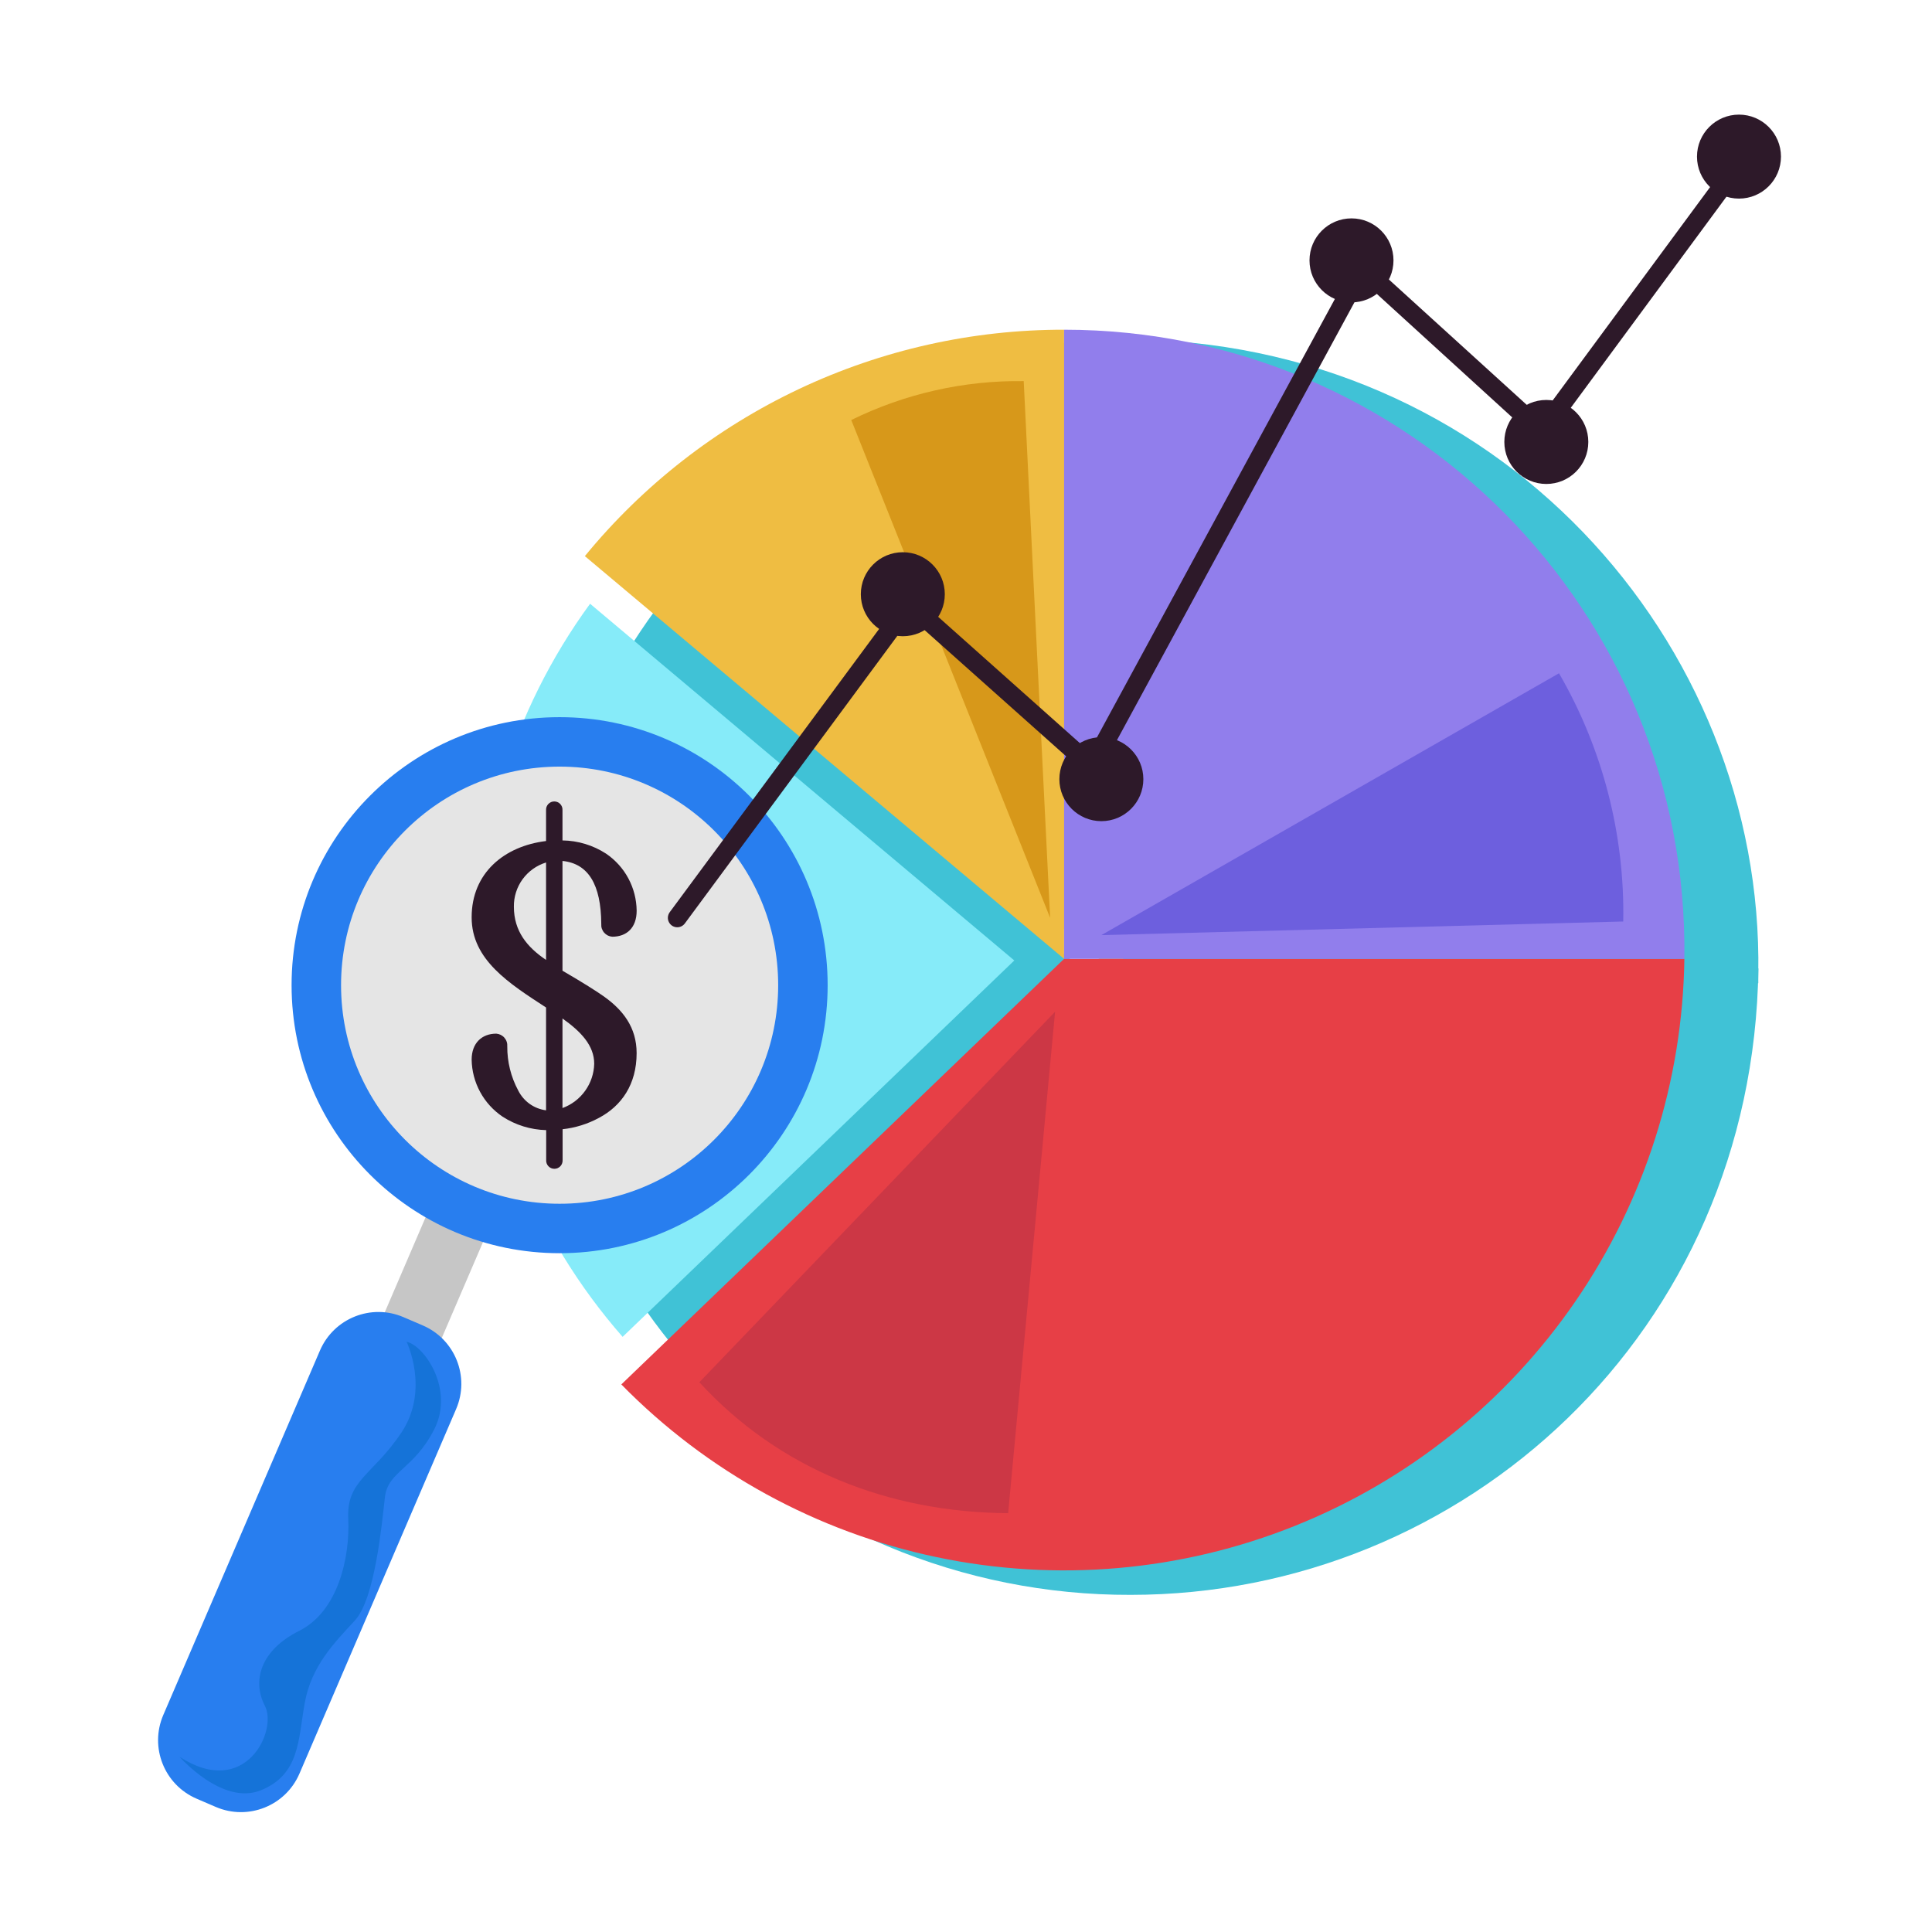 <svg width="64" height="64" viewBox="0 0 64 64" fill="none" xmlns="http://www.w3.org/2000/svg">
<path d="M37.454 52.832C34.688 52.84 31.949 52.293 29.399 51.222C26.849 50.151 24.541 48.579 22.61 46.598L22.436 46.421L37.355 32.082H58.249C58.084 44.136 48.499 52.832 37.454 52.832Z" fill="#40C2D6"/>
<path d="M21.239 19.014L21.393 18.826C23.341 16.451 25.793 14.539 28.57 13.227C31.348 11.915 34.382 11.236 37.454 11.24H37.704V32.854L21.239 19.014Z" fill="#EFBD42"/>
<path d="M37.209 32.573V11.24C49.598 11.24 58.428 21.284 58.246 32.24V32.57L37.209 32.573Z" fill="#40C2D6"/>
<path d="M21.708 20.21L36.169 32.375L22.816 45.205C16.352 37.847 16.204 27.75 21.708 20.21Z" fill="#40C2D6"/>
<path d="M20.582 45.861C23.422 48.757 27.056 50.748 31.026 51.582C34.995 52.416 39.123 52.057 42.889 50.549C46.654 49.042 49.89 46.453 52.187 43.11C54.484 39.767 55.74 35.819 55.797 31.763H35.249L20.582 45.861Z" fill="#E73F46"/>
<path d="M35.249 10.922C32.213 10.918 29.213 11.589 26.468 12.886C23.723 14.183 21.299 16.074 19.374 18.422L35.249 31.763V10.922Z" fill="#EFBD42"/>
<path d="M35.249 10.922V31.763H55.797C55.956 20.226 46.644 10.922 35.249 10.922Z" fill="#917EEC"/>
<path d="M20.625 44.285C17.712 40.962 16.019 36.746 15.823 32.332C15.627 27.917 16.941 23.568 19.547 20L33.6 31.817L20.625 44.285Z" fill="#86EBF9"/>
<path d="M15.424 37.24L17.327 38.058L11.144 52.444L9.241 51.626L15.424 37.24Z" fill="#C6C6C6"/>
<path d="M14.006 43.907L13.368 43.633C12.299 43.173 11.059 43.668 10.599 44.738L5.408 56.814C4.949 57.884 5.443 59.124 6.513 59.584L7.15 59.858C8.22 60.317 9.46 59.823 9.92 58.753L15.11 46.676C15.57 45.607 15.076 44.367 14.006 43.907Z" fill="#287EEF"/>
<path d="M18.538 41.514C23.442 41.514 27.417 37.539 27.417 32.636C27.417 27.732 23.442 23.757 18.538 23.757C13.634 23.757 9.659 27.732 9.659 32.636C9.659 37.539 13.634 41.514 18.538 41.514Z" fill="#287EEF"/>
<path d="M18.538 39.876C22.536 39.876 25.778 36.634 25.778 32.636C25.778 28.637 22.536 25.395 18.538 25.395C14.539 25.395 11.298 28.637 11.298 32.636C11.298 36.634 14.539 39.876 18.538 39.876Z" fill="#E5E5E5"/>
<path d="M15.624 30.385C15.624 28.922 16.698 28.03 18.089 27.86V26.84C18.087 26.802 18.092 26.765 18.104 26.73C18.117 26.695 18.136 26.663 18.162 26.635C18.187 26.608 18.218 26.586 18.252 26.571C18.287 26.556 18.324 26.549 18.361 26.549C18.398 26.549 18.435 26.556 18.469 26.571C18.504 26.586 18.535 26.608 18.56 26.635C18.585 26.663 18.605 26.695 18.618 26.73C18.63 26.765 18.635 26.802 18.633 26.84V27.84C19.146 27.847 19.647 27.999 20.078 28.279C20.386 28.489 20.64 28.77 20.816 29.099C20.992 29.428 21.086 29.795 21.09 30.169C21.09 30.735 20.758 31.03 20.282 31.03C20.23 31.026 20.18 31.012 20.133 30.989C20.087 30.965 20.046 30.933 20.012 30.894C19.978 30.855 19.953 30.809 19.936 30.76C19.92 30.711 19.914 30.659 19.918 30.607C19.91 29.299 19.488 28.607 18.633 28.52V32.156C19.322 32.557 19.775 32.845 20.008 33.011C20.633 33.457 21.089 34.031 21.089 34.886C21.089 35.921 20.589 36.636 19.839 37.032C19.466 37.234 19.058 37.361 18.637 37.407V38.427C18.639 38.465 18.634 38.502 18.621 38.537C18.609 38.572 18.589 38.605 18.564 38.632C18.538 38.659 18.507 38.681 18.473 38.696C18.439 38.711 18.402 38.718 18.365 38.718C18.327 38.718 18.29 38.711 18.256 38.696C18.222 38.681 18.191 38.659 18.166 38.632C18.14 38.605 18.12 38.572 18.108 38.537C18.095 38.502 18.09 38.465 18.093 38.427V37.437C17.58 37.424 17.08 37.27 16.649 36.991C16.339 36.782 16.083 36.501 15.905 36.172C15.726 35.843 15.63 35.476 15.624 35.102C15.624 34.551 15.964 34.241 16.44 34.241C16.492 34.245 16.543 34.259 16.589 34.282C16.635 34.306 16.677 34.338 16.71 34.377C16.744 34.417 16.77 34.462 16.786 34.512C16.802 34.561 16.808 34.613 16.804 34.665C16.801 35.174 16.925 35.675 17.166 36.123C17.255 36.3 17.385 36.453 17.546 36.568C17.706 36.682 17.893 36.755 18.089 36.781V33.375C16.863 32.576 15.624 31.797 15.624 30.389M18.089 31.802V28.571C17.776 28.667 17.504 28.862 17.311 29.126C17.119 29.391 17.018 29.71 17.023 30.037C17.023 30.846 17.462 31.376 18.089 31.799M18.633 36.706C18.935 36.595 19.197 36.396 19.384 36.134C19.572 35.872 19.676 35.56 19.684 35.239C19.684 34.633 19.245 34.173 18.633 33.739V36.706Z" fill="#2D1929"/>
<path d="M28.199 13.914C30.394 19.414 32.59 24.911 34.787 30.404C34.492 24.478 34.201 18.552 33.912 12.625C31.933 12.598 29.975 13.04 28.199 13.914Z" fill="#D7981A"/>
<path d="M51.644 22.303L36.484 30.977L53.772 30.526C53.825 27.643 53.09 24.799 51.644 22.303Z" fill="#6D5FDE"/>
<path d="M34.951 33.514C31.022 37.605 27.094 41.696 23.167 45.789C25.801 48.664 29.432 50.1 33.396 50.126C33.915 44.589 34.433 39.051 34.951 33.514Z" fill="#CC3745"/>
<path d="M22.436 30.717C22.378 30.717 22.322 30.701 22.272 30.671C22.223 30.64 22.183 30.596 22.157 30.544C22.131 30.493 22.12 30.434 22.125 30.377C22.131 30.319 22.152 30.264 22.186 30.217L29.874 19.817C29.9 19.782 29.933 19.753 29.971 19.731C30.008 19.71 30.05 19.696 30.093 19.692C30.137 19.687 30.181 19.692 30.222 19.705C30.263 19.719 30.302 19.741 30.334 19.77L36.084 24.895L44.855 8.733C44.878 8.692 44.91 8.656 44.948 8.628C44.987 8.601 45.031 8.582 45.078 8.574C45.124 8.566 45.172 8.569 45.218 8.582C45.263 8.596 45.305 8.619 45.34 8.651L51.025 13.82L56.794 6.001C56.819 5.968 56.849 5.94 56.885 5.92C56.92 5.899 56.959 5.885 57 5.879C57.041 5.873 57.082 5.876 57.122 5.886C57.161 5.896 57.199 5.914 57.231 5.938C57.264 5.963 57.292 5.994 57.313 6.029C57.334 6.065 57.348 6.104 57.353 6.144C57.359 6.185 57.357 6.226 57.347 6.266C57.337 6.306 57.319 6.343 57.294 6.376L51.32 14.477C51.294 14.512 51.261 14.542 51.224 14.564C51.186 14.585 51.144 14.599 51.1 14.603C51.056 14.608 51.013 14.603 50.971 14.589C50.929 14.575 50.891 14.553 50.859 14.524L45.214 9.376L36.444 25.545C36.421 25.586 36.39 25.622 36.351 25.649C36.313 25.676 36.269 25.694 36.223 25.702C36.177 25.71 36.129 25.708 36.084 25.695C36.038 25.682 35.997 25.66 35.962 25.628L30.169 20.463L22.688 30.588C22.659 30.628 22.621 30.66 22.577 30.683C22.534 30.705 22.486 30.717 22.436 30.717Z" fill="#2D1929"/>
<path d="M29.907 21.076C30.675 21.076 31.298 20.453 31.298 19.684C31.298 18.916 30.675 18.293 29.907 18.293C29.139 18.293 28.516 18.916 28.516 19.684C28.516 20.453 29.139 21.076 29.907 21.076Z" fill="#2D1929"/>
<path d="M36.484 27.202C37.252 27.202 37.875 26.579 37.875 25.811C37.875 25.043 37.252 24.42 36.484 24.42C35.716 24.42 35.093 25.043 35.093 25.811C35.093 26.579 35.716 27.202 36.484 27.202Z" fill="#2D1929"/>
<path d="M44.77 10.017C45.539 10.017 46.161 9.394 46.161 8.626C46.161 7.857 45.539 7.234 44.77 7.234C44.002 7.234 43.379 7.857 43.379 8.626C43.379 9.394 44.002 10.017 44.77 10.017Z" fill="#2D1929"/>
<path d="M51.224 16.032C51.993 16.032 52.615 15.409 52.615 14.64C52.615 13.872 51.993 13.249 51.224 13.249C50.456 13.249 49.833 13.872 49.833 14.64C49.833 15.409 50.456 16.032 51.224 16.032Z" fill="#2D1929"/>
<path d="M57.606 6.579C58.374 6.579 58.997 5.956 58.997 5.188C58.997 4.42 58.374 3.797 57.606 3.797C56.838 3.797 56.215 4.42 56.215 5.188C56.215 5.956 56.838 6.579 57.606 6.579Z" fill="#2D1929"/>
<path d="M13.47 44.449C13.47 44.449 14.24 46.038 13.302 47.449C12.365 48.861 11.475 49.022 11.536 50.31C11.597 51.599 11.199 53.379 9.911 54.024C8.624 54.669 8.346 55.682 8.775 56.509C9.204 57.337 8.125 59.609 5.951 58.198C5.951 58.198 7.372 59.829 8.651 59.302C9.93 58.774 9.875 57.645 10.094 56.418C10.312 55.191 11.074 54.418 11.751 53.687C12.429 52.956 12.651 50.454 12.751 49.594C12.851 48.734 13.712 48.674 14.387 47.344C15.062 46.014 14.042 44.562 13.47 44.449Z" fill="#1573D8"/>
</svg>

